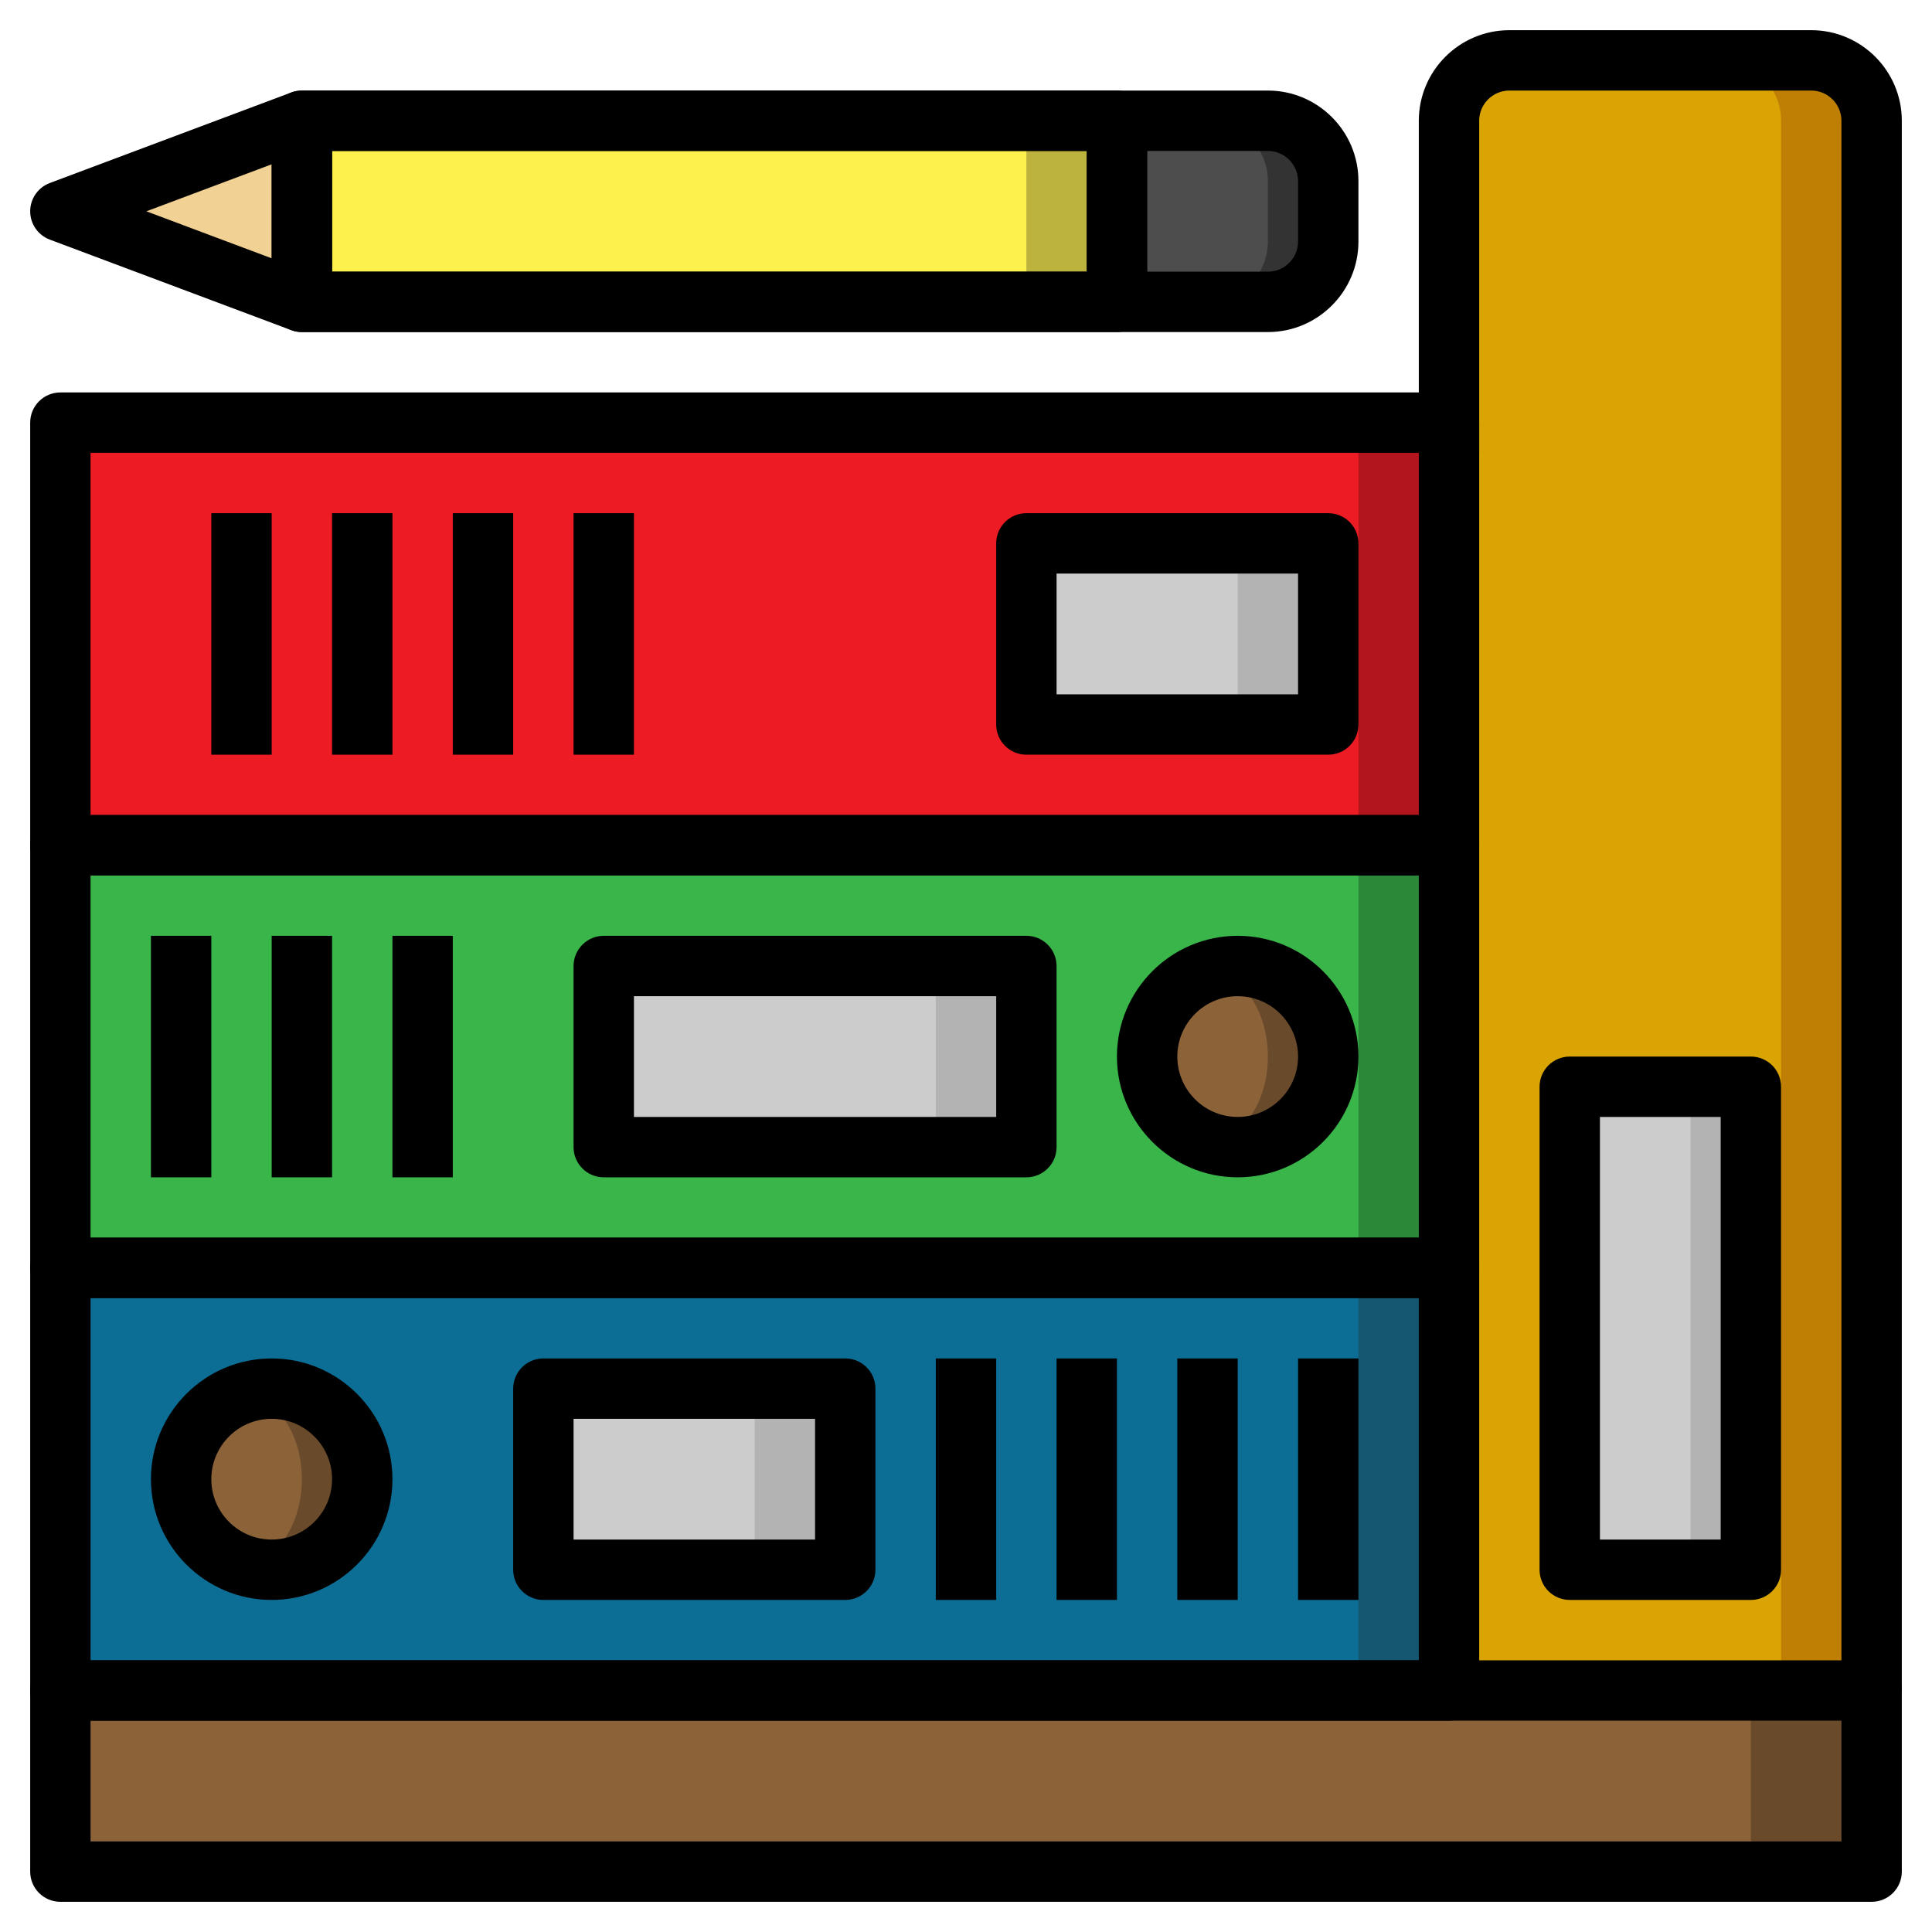 <?xml version="1.0" encoding="iso-8859-1"?>
<!-- Generator: Adobe Illustrator 22.1.0, SVG Export Plug-In . SVG Version: 6.00 Build 0)  -->
<svg xmlns="http://www.w3.org/2000/svg" xmlns:xlink="http://www.w3.org/1999/xlink" version="1.1" id="Layer_3" x="0px" y="0px" viewBox="0 0 64 64" style="enable-background:new 0 0 64 64;" xml:space="preserve" width="512" height="512">
<g>
	<g>
		<rect x="2" y="56" style="fill:#694A2B;" width="60" height="6"/>
	</g>
	<g>
		<rect x="2" y="56" style="fill:#8C6239;" width="56" height="6"/>
	</g>
	<g>
		<path style="fill:#333333;" d="M42,10c1.105,0,2-0.895,2-2V6c0-1.105-0.895-2-2-2h-5v6H42z"/>
	</g>
	<g>
		<path style="fill:#4D4D4D;" d="M42,8V6c0-1.105-0.895-2-2-2h-3v6h3C41.105,10,42,9.105,42,8z"/>
	</g>
	<g>
		<polygon style="fill:#F2D194;" points="10,10 3,7 10,4   "/>
	</g>
	<g>
		<rect x="10" y="4" style="fill:#BCB33E;" width="27" height="6"/>
	</g>
	<g>
		<rect x="10" y="4" style="fill:#FDF14D;" width="24" height="6"/>
	</g>
	<g>
		<rect x="2" y="28" style="fill:#2B8838;" width="46" height="14"/>
	</g>
	<g>
		<rect x="2" y="28" style="fill:#39B54A;" width="43" height="14"/>
	</g>
	<g>
		<circle style="fill:#694A2B;" cx="41" cy="35" r="3"/>
	</g>
	<g>
		<ellipse style="fill:#8C6239;" cx="40" cy="35" rx="2" ry="2.816"/>
	</g>
	<g>
		<rect x="2" y="42" style="fill:#155671;" width="46" height="14"/>
	</g>
	<g>
		<rect x="2" y="42" style="fill:#0C6D95;" width="43" height="14"/>
	</g>
	<g>
		<circle style="fill:#694A2B;" cx="9" cy="49" r="3"/>
	</g>
	<g>
		<ellipse style="fill:#8C6239;" cx="8" cy="49" rx="2" ry="2.816"/>
	</g>
	<g>
		<rect x="20" y="32" style="fill:#B3B3B3;" width="14" height="6"/>
	</g>
	<g>
		<rect x="20" y="32" style="fill:#CCCCCC;" width="11" height="6"/>
	</g>
	<g>
		<rect x="2" y="14" style="fill:#B2151B;" width="46" height="14"/>
	</g>
	<g>
		<rect x="2" y="14" style="fill:#ED1C24;" width="43" height="14"/>
	</g>
	<g>
		<rect x="34" y="18" style="fill:#B3B3B3;" width="10" height="6"/>
	</g>
	<g>
		<rect x="34" y="18" style="fill:#CCCCCC;" width="7" height="6"/>
	</g>
	<g>
		<rect x="18" y="46" style="fill:#B3B3B3;" width="10" height="6"/>
	</g>
	<g>
		<rect x="18" y="46" style="fill:#CCCCCC;" width="7" height="6"/>
	</g>
	<g>
		<path style="fill:#BF7E04;" d="M48,56V4c0-1.105,0.895-2,2-2h10c1.105,0,2,0.895,2,2v52H48z"/>
	</g>
	<g>
		<path style="fill:#D9A404;" d="M57,2h-7c-1.105,0-2,0.895-2,2v52h11V4C59,2.895,58.105,2,57,2z"/>
	</g>
	<g>
		<rect x="52" y="36" style="fill:#B3B3B3;" width="6" height="16"/>
	</g>
	<g>
		<rect x="52" y="36" style="fill:#CCCCCC;" width="4" height="16"/>
	</g>
	<g>
		<path d="M48,57H2c-0.552,0-1-0.448-1-1V42c0-0.552,0.448-1,1-1h46c0.552,0,1,0.448,1,1v14C49,56.552,48.552,57,48,57z M3,55h44V43    H3V55z"/>
	</g>
	<g>
		<path d="M48,43H2c-0.552,0-1-0.448-1-1V28c0-0.552,0.448-1,1-1h46c0.552,0,1,0.448,1,1v14C49,42.552,48.552,43,48,43z M3,41h44V29    H3V41z"/>
	</g>
	<g>
		<path d="M48,29H2c-0.552,0-1-0.448-1-1V14c0-0.552,0.448-1,1-1h46c0.552,0,1,0.448,1,1v14C49,28.552,48.552,29,48,29z M3,27h44V15    H3V27z"/>
	</g>
	<g>
		<path d="M62,63H2c-0.552,0-1-0.448-1-1v-6c0-0.552,0.448-1,1-1h60c0.552,0,1,0.448,1,1v6C63,62.552,62.552,63,62,63z M3,61h58v-4    H3V61z"/>
	</g>
	<g>
		<path d="M63,56h-2V4c0-0.551-0.449-1-1-1H50c-0.551,0-1,0.449-1,1v11h-2V4c0-1.654,1.346-3,3-3h10c1.654,0,3,1.346,3,3V56z"/>
	</g>
	<g>
		<path d="M58,53h-6c-0.552,0-1-0.448-1-1V36c0-0.552,0.448-1,1-1h6c0.552,0,1,0.448,1,1v16C59,52.552,58.552,53,58,53z M53,51h4V37    h-4V51z"/>
	</g>
	<g>
		<rect x="7" y="17" width="2" height="8"/>
	</g>
	<g>
		<rect x="11" y="17" width="2" height="8"/>
	</g>
	<g>
		<rect x="15" y="17" width="2" height="8"/>
	</g>
	<g>
		<rect x="19" y="17" width="2" height="8"/>
	</g>
	<g>
		<path d="M44,25H34c-0.552,0-1-0.448-1-1v-6c0-0.552,0.448-1,1-1h10c0.552,0,1,0.448,1,1v6C45,24.552,44.552,25,44,25z M35,23h8v-4    h-8V23z"/>
	</g>
	<g>
		<rect x="43" y="45" width="2" height="8"/>
	</g>
	<g>
		<rect x="39" y="45" width="2" height="8"/>
	</g>
	<g>
		<rect x="35" y="45" width="2" height="8"/>
	</g>
	<g>
		<rect x="31" y="45" width="2" height="8"/>
	</g>
	<g>
		<path d="M28,53H18c-0.552,0-1-0.448-1-1v-6c0-0.552,0.448-1,1-1h10c0.552,0,1,0.448,1,1v6C29,52.552,28.552,53,28,53z M19,51h8v-4    h-8V51z"/>
	</g>
	<g>
		<rect x="5" y="31" width="2" height="8"/>
	</g>
	<g>
		<rect x="9" y="31" width="2" height="8"/>
	</g>
	<g>
		<rect x="13" y="31" width="2" height="8"/>
	</g>
	<g>
		<path d="M34,39H20c-0.552,0-1-0.448-1-1v-6c0-0.552,0.448-1,1-1h14c0.552,0,1,0.448,1,1v6C35,38.552,34.552,39,34,39z M21,37h12    v-4H21V37z"/>
	</g>
	<g>
		<path d="M42,11H10c-0.12,0-0.239-0.021-0.351-0.063l-8-3C1.259,7.79,1,7.417,1,7s0.259-0.79,0.649-0.937l8-3    C9.761,3.021,9.88,3,10,3h32c1.654,0,3,1.346,3,3v2C45,9.654,43.654,11,42,11z M10.181,9H42c0.551,0,1-0.449,1-1V6    c0-0.551-0.449-1-1-1H10.181L4.848,7L10.181,9z"/>
	</g>
	<g>
		<rect x="9" y="4" width="2" height="6"/>
	</g>
	<g>
		<rect x="36" y="4" width="2" height="6"/>
	</g>
	<g>
		<path d="M41,39c-2.206,0-4-1.794-4-4s1.794-4,4-4s4,1.794,4,4S43.206,39,41,39z M41,33c-1.103,0-2,0.897-2,2s0.897,2,2,2    s2-0.897,2-2S42.103,33,41,33z"/>
	</g>
	<g>
		<path d="M9,53c-2.206,0-4-1.794-4-4s1.794-4,4-4s4,1.794,4,4S11.206,53,9,53z M9,47c-1.103,0-2,0.897-2,2s0.897,2,2,2s2-0.897,2-2    S10.103,47,9,47z"/>
	</g>
	<g>
		<path d="M37,11H10c-0.552,0-1-0.448-1-1V4c0-0.552,0.448-1,1-1h27c0.552,0,1,0.448,1,1v6C38,10.552,37.552,11,37,11z M11,9h25V5    H11V9z"/>
	</g>
</g>
</svg>

